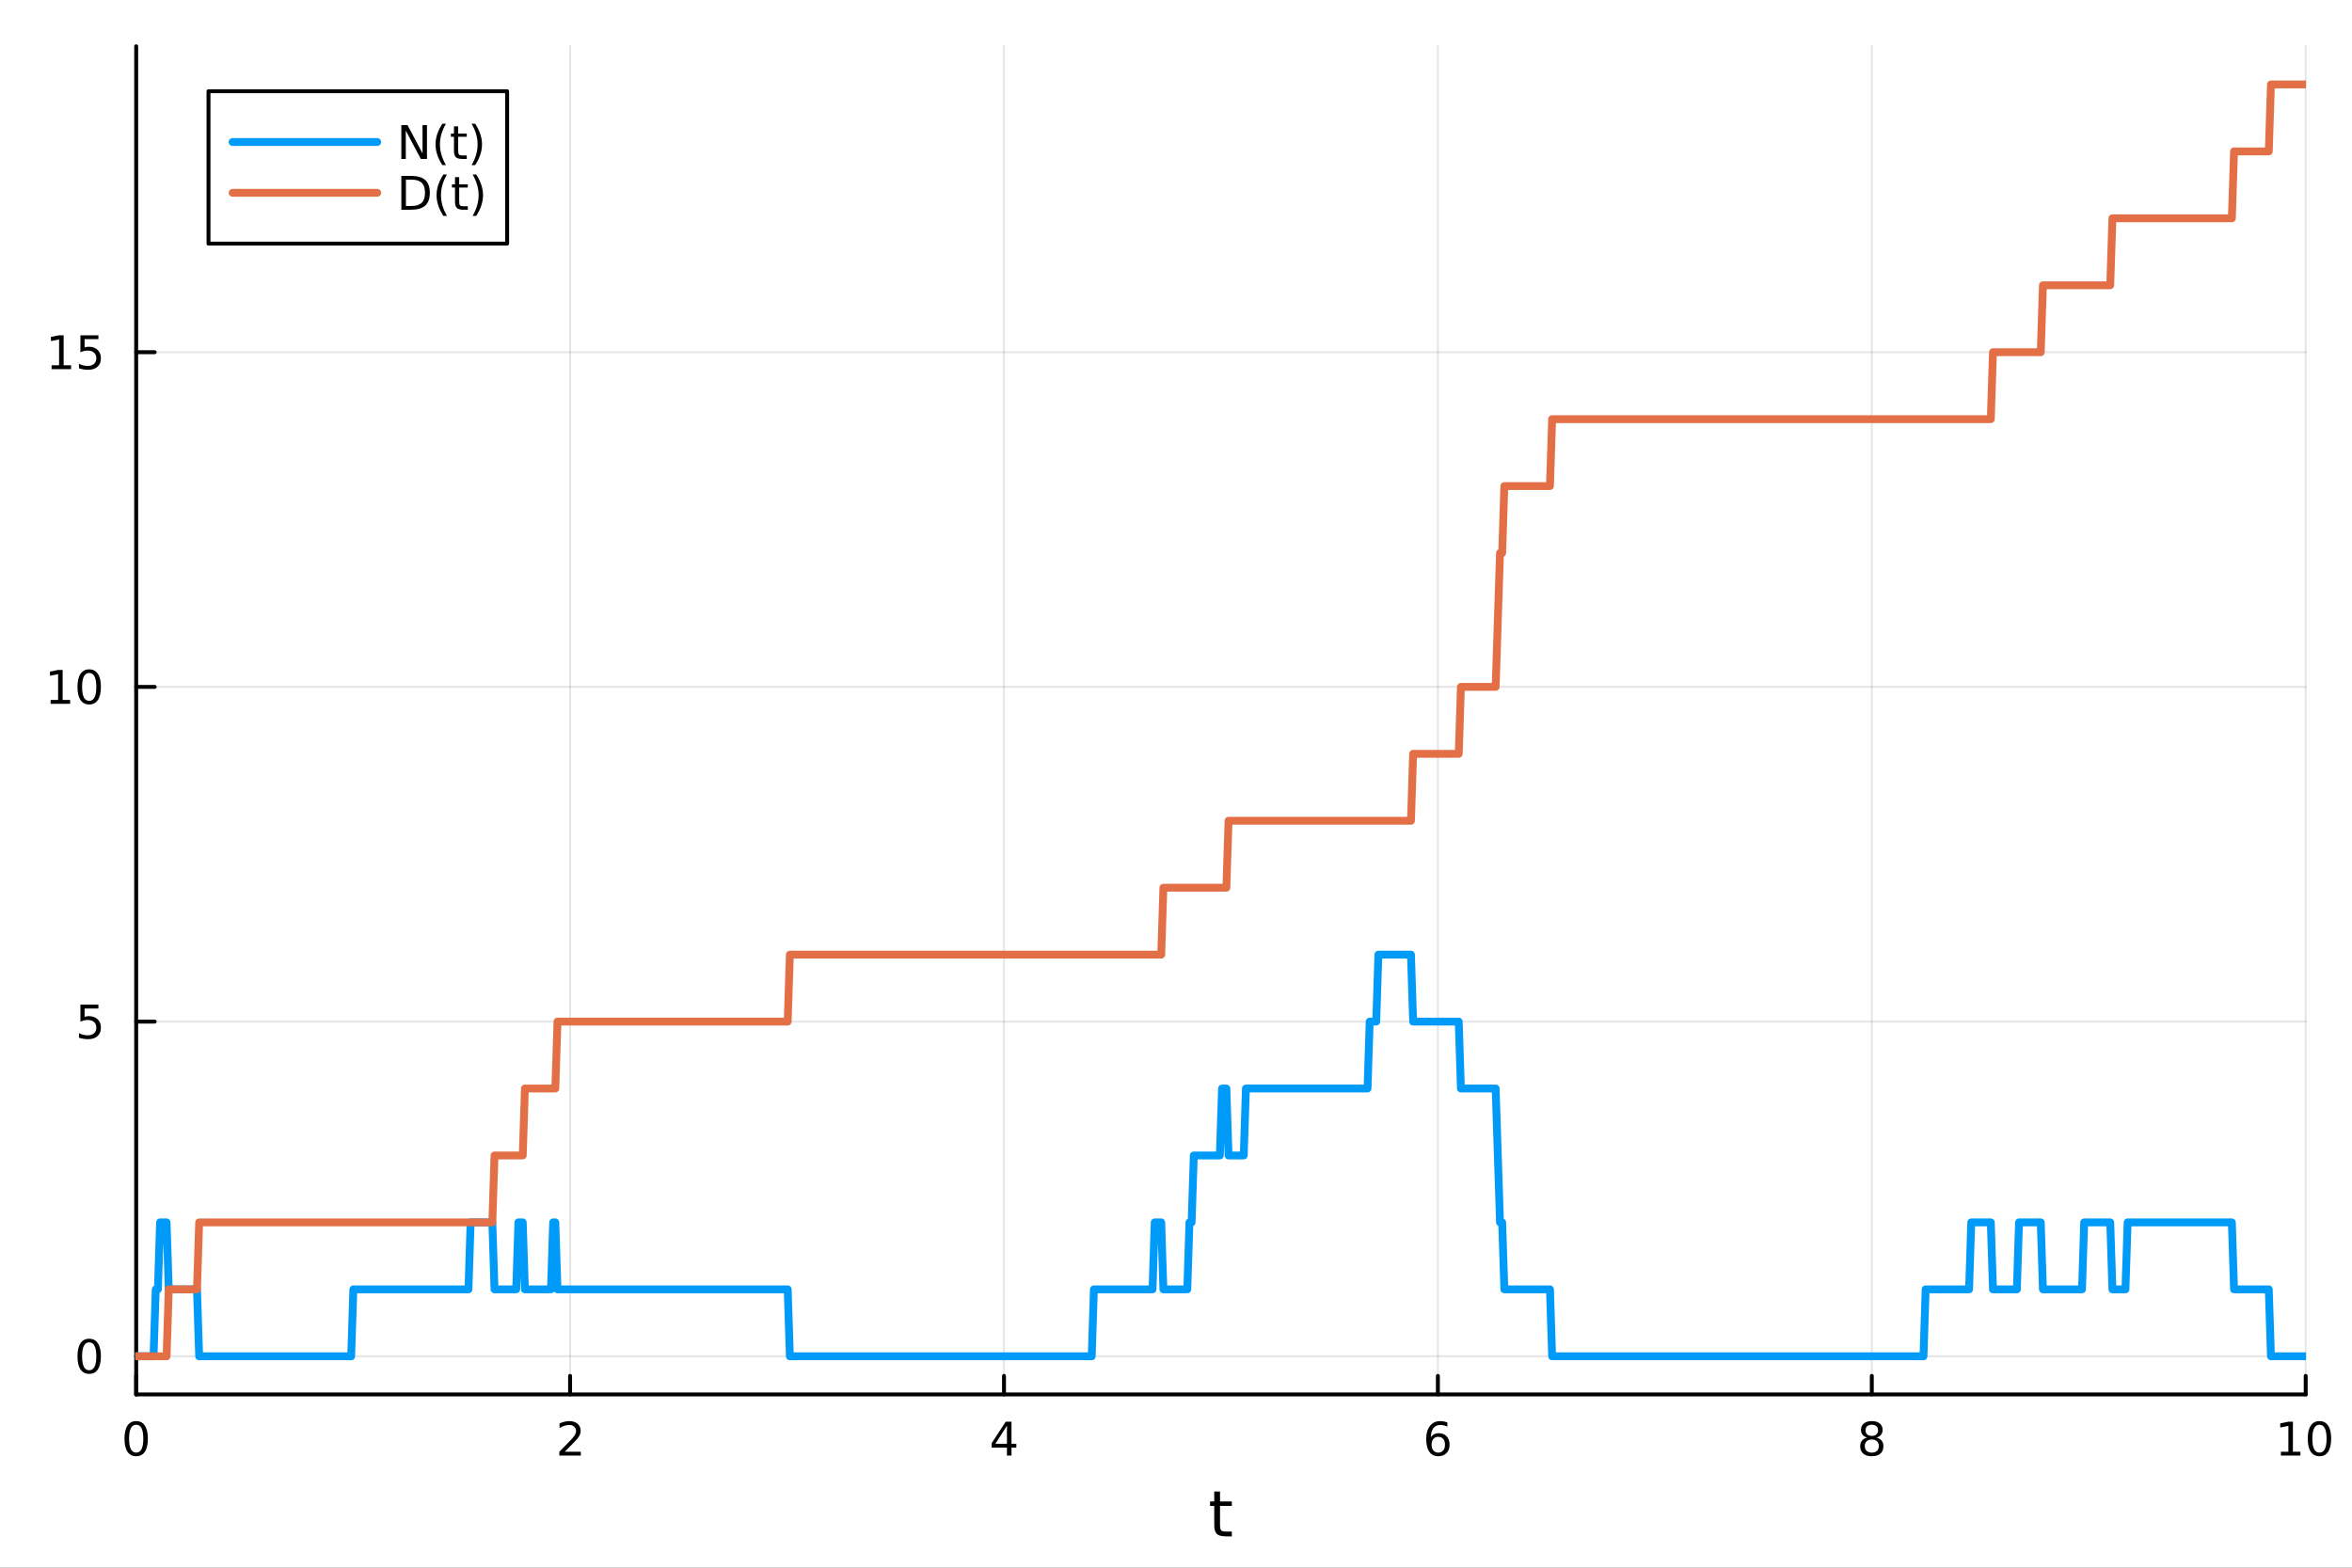 <?xml version="1.0" encoding="utf-8"?>
<svg xmlns="http://www.w3.org/2000/svg" xmlns:xlink="http://www.w3.org/1999/xlink" width="600" height="400" viewBox="0 0 2400 1600">
<rect x="0" y="0" width="2400" height="1600" fill="#333333" stroke="none"/>
<defs>
  <clipPath id="clip140">
    <rect x="0" y="0" width="2400" height="1600"/>
  </clipPath>
</defs>
<path clip-path="url(#clip140)" d="M0 1600 L2400 1600 L2400 0 L0 0  Z" fill="#ffffff" fill-rule="evenodd" fill-opacity="1"/>
<defs>
  <clipPath id="clip141">
    <rect x="480" y="0" width="1681" height="1600"/>
  </clipPath>
</defs>
<path clip-path="url(#clip140)" d="M138.959 1423.18 L2352.76 1423.18 L2352.76 47.244 L138.959 47.244  Z" fill="#ffffff" fill-rule="evenodd" fill-opacity="1"/>
<defs>
  <clipPath id="clip142">
    <rect x="138" y="47" width="2215" height="1377"/>
  </clipPath>
</defs>
<polyline clip-path="url(#clip142)" style="stroke:#000000; stroke-linecap:round; stroke-linejoin:round; stroke-width:2; stroke-opacity:0.1; fill:none" points="138.959,1423.18 138.959,47.244 "/>
<polyline clip-path="url(#clip142)" style="stroke:#000000; stroke-linecap:round; stroke-linejoin:round; stroke-width:2; stroke-opacity:0.1; fill:none" points="581.719,1423.18 581.719,47.244 "/>
<polyline clip-path="url(#clip142)" style="stroke:#000000; stroke-linecap:round; stroke-linejoin:round; stroke-width:2; stroke-opacity:0.1; fill:none" points="1024.48,1423.18 1024.48,47.244 "/>
<polyline clip-path="url(#clip142)" style="stroke:#000000; stroke-linecap:round; stroke-linejoin:round; stroke-width:2; stroke-opacity:0.1; fill:none" points="1467.24,1423.18 1467.24,47.244 "/>
<polyline clip-path="url(#clip142)" style="stroke:#000000; stroke-linecap:round; stroke-linejoin:round; stroke-width:2; stroke-opacity:0.1; fill:none" points="1910,1423.18 1910,47.244 "/>
<polyline clip-path="url(#clip142)" style="stroke:#000000; stroke-linecap:round; stroke-linejoin:round; stroke-width:2; stroke-opacity:0.1; fill:none" points="2352.76,1423.18 2352.76,47.244 "/>
<polyline clip-path="url(#clip142)" style="stroke:#000000; stroke-linecap:round; stroke-linejoin:round; stroke-width:2; stroke-opacity:0.1; fill:none" points="138.959,1384.24 2352.76,1384.24 "/>
<polyline clip-path="url(#clip142)" style="stroke:#000000; stroke-linecap:round; stroke-linejoin:round; stroke-width:2; stroke-opacity:0.1; fill:none" points="138.959,1042.65 2352.76,1042.65 "/>
<polyline clip-path="url(#clip142)" style="stroke:#000000; stroke-linecap:round; stroke-linejoin:round; stroke-width:2; stroke-opacity:0.1; fill:none" points="138.959,701.053 2352.76,701.053 "/>
<polyline clip-path="url(#clip142)" style="stroke:#000000; stroke-linecap:round; stroke-linejoin:round; stroke-width:2; stroke-opacity:0.1; fill:none" points="138.959,359.46 2352.76,359.46 "/>
<polyline clip-path="url(#clip140)" style="stroke:#000000; stroke-linecap:round; stroke-linejoin:round; stroke-width:4; stroke-opacity:1; fill:none" points="138.959,1423.18 2352.76,1423.18 "/>
<polyline clip-path="url(#clip140)" style="stroke:#000000; stroke-linecap:round; stroke-linejoin:round; stroke-width:4; stroke-opacity:1; fill:none" points="138.959,1423.18 138.959,1404.28 "/>
<polyline clip-path="url(#clip140)" style="stroke:#000000; stroke-linecap:round; stroke-linejoin:round; stroke-width:4; stroke-opacity:1; fill:none" points="581.719,1423.18 581.719,1404.28 "/>
<polyline clip-path="url(#clip140)" style="stroke:#000000; stroke-linecap:round; stroke-linejoin:round; stroke-width:4; stroke-opacity:1; fill:none" points="1024.48,1423.18 1024.48,1404.28 "/>
<polyline clip-path="url(#clip140)" style="stroke:#000000; stroke-linecap:round; stroke-linejoin:round; stroke-width:4; stroke-opacity:1; fill:none" points="1467.24,1423.18 1467.24,1404.28 "/>
<polyline clip-path="url(#clip140)" style="stroke:#000000; stroke-linecap:round; stroke-linejoin:round; stroke-width:4; stroke-opacity:1; fill:none" points="1910,1423.18 1910,1404.28 "/>
<polyline clip-path="url(#clip140)" style="stroke:#000000; stroke-linecap:round; stroke-linejoin:round; stroke-width:4; stroke-opacity:1; fill:none" points="2352.76,1423.18 2352.76,1404.28 "/>
<path clip-path="url(#clip140)" d="M138.959 1454.1 Q135.348 1454.1 133.52 1457.66 Q131.714 1461.2 131.714 1468.33 Q131.714 1475.44 133.52 1479.01 Q135.348 1482.55 138.959 1482.55 Q142.594 1482.55 144.399 1479.01 Q146.228 1475.44 146.228 1468.33 Q146.228 1461.2 144.399 1457.66 Q142.594 1454.1 138.959 1454.1 M138.959 1450.39 Q144.77 1450.39 147.825 1455 Q150.904 1459.58 150.904 1468.33 Q150.904 1477.06 147.825 1481.67 Q144.77 1486.25 138.959 1486.25 Q133.149 1486.25 130.071 1481.67 Q127.015 1477.06 127.015 1468.33 Q127.015 1459.58 130.071 1455 Q133.149 1450.39 138.959 1450.39 Z" fill="#000000" fill-rule="nonzero" fill-opacity="1" /><path clip-path="url(#clip140)" d="M576.372 1481.64 L592.691 1481.64 L592.691 1485.58 L570.747 1485.58 L570.747 1481.64 Q573.409 1478.89 577.992 1474.26 Q582.598 1469.61 583.779 1468.27 Q586.024 1465.74 586.904 1464.01 Q587.807 1462.25 587.807 1460.56 Q587.807 1457.8 585.862 1456.07 Q583.941 1454.33 580.839 1454.33 Q578.64 1454.33 576.186 1455.09 Q573.756 1455.86 570.978 1457.41 L570.978 1452.69 Q573.802 1451.55 576.256 1450.97 Q578.709 1450.39 580.747 1450.39 Q586.117 1450.39 589.311 1453.08 Q592.506 1455.77 592.506 1460.26 Q592.506 1462.39 591.696 1464.31 Q590.908 1466.2 588.802 1468.8 Q588.223 1469.47 585.121 1472.69 Q582.02 1475.88 576.372 1481.64 Z" fill="#000000" fill-rule="nonzero" fill-opacity="1" /><path clip-path="url(#clip140)" d="M1027.49 1455.09 L1015.68 1473.54 L1027.49 1473.54 L1027.49 1455.09 M1026.26 1451.02 L1032.14 1451.02 L1032.14 1473.54 L1037.07 1473.54 L1037.07 1477.43 L1032.14 1477.43 L1032.14 1485.58 L1027.49 1485.58 L1027.49 1477.43 L1011.89 1477.43 L1011.89 1472.92 L1026.26 1451.02 Z" fill="#000000" fill-rule="nonzero" fill-opacity="1" /><path clip-path="url(#clip140)" d="M1467.64 1466.44 Q1464.49 1466.44 1462.64 1468.59 Q1460.81 1470.74 1460.81 1474.49 Q1460.81 1478.22 1462.64 1480.39 Q1464.49 1482.55 1467.64 1482.55 Q1470.79 1482.55 1472.62 1480.39 Q1474.47 1478.22 1474.47 1474.49 Q1474.47 1470.74 1472.62 1468.59 Q1470.79 1466.44 1467.64 1466.44 M1476.92 1451.78 L1476.92 1456.04 Q1475.17 1455.21 1473.36 1454.77 Q1471.58 1454.33 1469.82 1454.33 Q1465.19 1454.33 1462.74 1457.45 Q1460.3 1460.58 1459.96 1466.9 Q1461.32 1464.89 1463.38 1463.82 Q1465.44 1462.73 1467.92 1462.73 Q1473.13 1462.73 1476.14 1465.9 Q1479.17 1469.05 1479.17 1474.49 Q1479.17 1479.82 1476.02 1483.03 Q1472.87 1486.25 1467.64 1486.25 Q1461.65 1486.25 1458.48 1481.67 Q1455.3 1477.06 1455.3 1468.33 Q1455.3 1460.14 1459.19 1455.28 Q1463.08 1450.39 1469.63 1450.39 Q1471.39 1450.39 1473.17 1450.74 Q1474.98 1451.09 1476.92 1451.78 Z" fill="#000000" fill-rule="nonzero" fill-opacity="1" /><path clip-path="url(#clip140)" d="M1910 1469.17 Q1906.66 1469.17 1904.74 1470.95 Q1902.84 1472.73 1902.84 1475.86 Q1902.84 1478.98 1904.74 1480.77 Q1906.66 1482.55 1910 1482.55 Q1913.33 1482.55 1915.25 1480.77 Q1917.17 1478.96 1917.17 1475.86 Q1917.17 1472.73 1915.25 1470.95 Q1913.35 1469.17 1910 1469.17 M1905.32 1467.18 Q1902.31 1466.44 1900.62 1464.38 Q1898.96 1462.32 1898.96 1459.35 Q1898.96 1455.21 1901.89 1452.8 Q1904.86 1450.39 1910 1450.39 Q1915.16 1450.39 1918.1 1452.8 Q1921.04 1455.21 1921.04 1459.35 Q1921.04 1462.32 1919.35 1464.38 Q1917.68 1466.44 1914.7 1467.18 Q1918.08 1467.96 1919.95 1470.26 Q1921.85 1472.55 1921.85 1475.86 Q1921.85 1480.88 1918.77 1483.57 Q1915.71 1486.25 1910 1486.25 Q1904.28 1486.25 1901.2 1483.57 Q1898.14 1480.88 1898.14 1475.86 Q1898.14 1472.55 1900.04 1470.26 Q1901.94 1467.96 1905.32 1467.18 M1903.61 1459.79 Q1903.61 1462.48 1905.27 1463.98 Q1906.96 1465.49 1910 1465.49 Q1913.01 1465.49 1914.7 1463.98 Q1916.41 1462.48 1916.41 1459.79 Q1916.41 1457.11 1914.7 1455.6 Q1913.01 1454.1 1910 1454.1 Q1906.96 1454.1 1905.27 1455.6 Q1903.61 1457.11 1903.61 1459.79 Z" fill="#000000" fill-rule="nonzero" fill-opacity="1" /><path clip-path="url(#clip140)" d="M2327.44 1481.64 L2335.08 1481.64 L2335.08 1455.28 L2326.77 1456.95 L2326.77 1452.69 L2335.04 1451.02 L2339.71 1451.02 L2339.71 1481.64 L2347.35 1481.64 L2347.35 1485.58 L2327.44 1485.58 L2327.44 1481.64 Z" fill="#000000" fill-rule="nonzero" fill-opacity="1" /><path clip-path="url(#clip140)" d="M2366.8 1454.1 Q2363.18 1454.1 2361.36 1457.66 Q2359.55 1461.2 2359.55 1468.33 Q2359.55 1475.44 2361.36 1479.01 Q2363.18 1482.55 2366.8 1482.55 Q2370.43 1482.55 2372.23 1479.01 Q2374.06 1475.44 2374.06 1468.33 Q2374.06 1461.2 2372.23 1457.66 Q2370.43 1454.1 2366.8 1454.1 M2366.8 1450.39 Q2372.61 1450.39 2375.66 1455 Q2378.74 1459.58 2378.74 1468.33 Q2378.74 1477.06 2375.66 1481.67 Q2372.61 1486.25 2366.8 1486.25 Q2360.99 1486.25 2357.91 1481.67 Q2354.85 1477.06 2354.85 1468.33 Q2354.85 1459.58 2357.91 1455 Q2360.99 1450.39 2366.8 1450.39 Z" fill="#000000" fill-rule="nonzero" fill-opacity="1" /><path clip-path="url(#clip140)" d="M1244.92 1522.27 L1244.92 1532.4 L1256.98 1532.4 L1256.98 1536.95 L1244.92 1536.95 L1244.92 1556.3 Q1244.92 1560.66 1246.1 1561.9 Q1247.31 1563.14 1250.97 1563.14 L1256.98 1563.14 L1256.98 1568.04 L1250.97 1568.04 Q1244.19 1568.04 1241.61 1565.53 Q1239.03 1562.98 1239.03 1556.3 L1239.03 1536.95 L1234.73 1536.95 L1234.73 1532.4 L1239.03 1532.4 L1239.03 1522.27 L1244.92 1522.27 Z" fill="#000000" fill-rule="nonzero" fill-opacity="1" /><polyline clip-path="url(#clip140)" style="stroke:#000000; stroke-linecap:round; stroke-linejoin:round; stroke-width:4; stroke-opacity:1; fill:none" points="138.959,1423.18 138.959,47.244 "/>
<polyline clip-path="url(#clip140)" style="stroke:#000000; stroke-linecap:round; stroke-linejoin:round; stroke-width:4; stroke-opacity:1; fill:none" points="138.959,1384.24 157.857,1384.24 "/>
<polyline clip-path="url(#clip140)" style="stroke:#000000; stroke-linecap:round; stroke-linejoin:round; stroke-width:4; stroke-opacity:1; fill:none" points="138.959,1042.65 157.857,1042.65 "/>
<polyline clip-path="url(#clip140)" style="stroke:#000000; stroke-linecap:round; stroke-linejoin:round; stroke-width:4; stroke-opacity:1; fill:none" points="138.959,701.053 157.857,701.053 "/>
<polyline clip-path="url(#clip140)" style="stroke:#000000; stroke-linecap:round; stroke-linejoin:round; stroke-width:4; stroke-opacity:1; fill:none" points="138.959,359.46 157.857,359.46 "/>
<path clip-path="url(#clip140)" d="M91.015 1370.04 Q87.404 1370.04 85.575 1373.6 Q83.77 1377.14 83.77 1384.27 Q83.77 1391.38 85.575 1394.94 Q87.404 1398.49 91.015 1398.49 Q94.649 1398.49 96.455 1394.94 Q98.284 1391.38 98.284 1384.27 Q98.284 1377.14 96.455 1373.6 Q94.649 1370.04 91.015 1370.04 M91.015 1366.33 Q96.825 1366.33 99.881 1370.94 Q102.959 1375.52 102.959 1384.27 Q102.959 1393 99.881 1397.61 Q96.825 1402.19 91.015 1402.19 Q85.205 1402.19 82.126 1397.61 Q79.071 1393 79.071 1384.27 Q79.071 1375.52 82.126 1370.94 Q85.205 1366.33 91.015 1366.33 Z" fill="#000000" fill-rule="nonzero" fill-opacity="1" /><path clip-path="url(#clip140)" d="M82.057 1025.37 L100.413 1025.37 L100.413 1029.3 L86.339 1029.3 L86.339 1037.77 Q87.358 1037.43 88.376 1037.26 Q89.395 1037.08 90.413 1037.08 Q96.2 1037.08 99.58 1040.25 Q102.959 1043.42 102.959 1048.84 Q102.959 1054.42 99.487 1057.52 Q96.015 1060.6 89.696 1060.6 Q87.52 1060.6 85.251 1060.23 Q83.006 1059.86 80.598 1059.12 L80.598 1054.42 Q82.682 1055.55 84.904 1056.11 Q87.126 1056.66 89.603 1056.66 Q93.608 1056.66 95.946 1054.56 Q98.284 1052.45 98.284 1048.84 Q98.284 1045.23 95.946 1043.12 Q93.608 1041.01 89.603 1041.01 Q87.728 1041.01 85.853 1041.43 Q84.001 1041.85 82.057 1042.73 L82.057 1025.37 Z" fill="#000000" fill-rule="nonzero" fill-opacity="1" /><path clip-path="url(#clip140)" d="M51.663 714.398 L59.302 714.398 L59.302 688.032 L50.992 689.699 L50.992 685.439 L59.256 683.773 L63.932 683.773 L63.932 714.398 L71.571 714.398 L71.571 718.333 L51.663 718.333 L51.663 714.398 Z" fill="#000000" fill-rule="nonzero" fill-opacity="1" /><path clip-path="url(#clip140)" d="M91.015 686.851 Q87.404 686.851 85.575 690.416 Q83.77 693.958 83.77 701.087 Q83.77 708.194 85.575 711.759 Q87.404 715.3 91.015 715.3 Q94.649 715.3 96.455 711.759 Q98.284 708.194 98.284 701.087 Q98.284 693.958 96.455 690.416 Q94.649 686.851 91.015 686.851 M91.015 683.148 Q96.825 683.148 99.881 687.754 Q102.959 692.337 102.959 701.087 Q102.959 709.814 99.881 714.421 Q96.825 719.004 91.015 719.004 Q85.205 719.004 82.126 714.421 Q79.071 709.814 79.071 701.087 Q79.071 692.337 82.126 687.754 Q85.205 683.148 91.015 683.148 Z" fill="#000000" fill-rule="nonzero" fill-opacity="1" /><path clip-path="url(#clip140)" d="M52.659 372.805 L60.298 372.805 L60.298 346.439 L51.987 348.106 L51.987 343.847 L60.251 342.18 L64.927 342.18 L64.927 372.805 L72.566 372.805 L72.566 376.74 L52.659 376.74 L52.659 372.805 Z" fill="#000000" fill-rule="nonzero" fill-opacity="1" /><path clip-path="url(#clip140)" d="M82.057 342.18 L100.413 342.18 L100.413 346.115 L86.339 346.115 L86.339 354.587 Q87.358 354.24 88.376 354.078 Q89.395 353.893 90.413 353.893 Q96.2 353.893 99.58 357.064 Q102.959 360.235 102.959 365.652 Q102.959 371.231 99.487 374.333 Q96.015 377.411 89.696 377.411 Q87.52 377.411 85.251 377.041 Q83.006 376.67 80.598 375.93 L80.598 371.231 Q82.682 372.365 84.904 372.92 Q87.126 373.476 89.603 373.476 Q93.608 373.476 95.946 371.37 Q98.284 369.263 98.284 365.652 Q98.284 362.041 95.946 359.934 Q93.608 357.828 89.603 357.828 Q87.728 357.828 85.853 358.245 Q84.001 358.661 82.057 359.541 L82.057 342.18 Z" fill="#000000" fill-rule="nonzero" fill-opacity="1" /><polyline clip-path="url(#clip142)" style="stroke:#009af9; stroke-linecap:round; stroke-linejoin:round; stroke-width:8; stroke-opacity:1; fill:none" points="138.959,1384.24 141.175,1384.24 143.391,1384.24 145.607,1384.24 147.823,1384.24 150.04,1384.24 152.256,1384.24 154.472,1384.24 156.688,1384.24 158.904,1315.92 161.12,1315.92 163.336,1247.6 165.552,1247.6 167.768,1247.6 169.984,1247.6 172.2,1315.92 174.416,1315.92 176.632,1315.92 178.848,1315.92 181.064,1315.92 183.28,1315.92 185.496,1315.92 187.712,1315.92 189.928,1315.92 192.144,1315.92 194.36,1315.92 196.576,1315.92 198.792,1315.92 201.008,1315.92 203.224,1384.24 205.44,1384.24 207.656,1384.24 209.872,1384.24 212.088,1384.24 214.304,1384.24 216.52,1384.24 218.736,1384.24 220.952,1384.24 223.168,1384.24 225.384,1384.24 227.6,1384.24 229.816,1384.24 232.032,1384.24 234.248,1384.24 236.464,1384.24 238.68,1384.24 240.896,1384.24 243.112,1384.24 245.328,1384.24 247.544,1384.24 249.76,1384.24 251.976,1384.24 254.192,1384.24 256.408,1384.24 258.624,1384.24 260.84,1384.24 263.056,1384.24 265.272,1384.24 267.488,1384.24 269.704,1384.24 271.92,1384.24 274.136,1384.24 276.352,1384.24 278.568,1384.24 280.784,1384.24 283,1384.24 285.216,1384.24 287.432,1384.24 289.648,1384.24 291.864,1384.24 294.08,1384.24 296.296,1384.24 298.512,1384.24 300.728,1384.24 302.944,1384.24 305.16,1384.24 307.376,1384.24 309.592,1384.24 311.808,1384.24 314.024,1384.24 316.24,1384.24 318.456,1384.24 320.672,1384.24 322.888,1384.24 325.104,1384.24 327.321,1384.24 329.537,1384.24 331.753,1384.24 333.969,1384.24 336.185,1384.24 338.401,1384.24 340.617,1384.24 342.833,1384.24 345.049,1384.24 347.265,1384.24 349.481,1384.24 351.697,1384.24 353.913,1384.24 356.129,1384.24 358.345,1384.24 360.561,1315.92 362.777,1315.92 364.993,1315.92 367.209,1315.92 369.425,1315.92 371.641,1315.92 373.857,1315.92 376.073,1315.92 378.289,1315.92 380.505,1315.92 382.721,1315.92 384.937,1315.92 387.153,1315.92 389.369,1315.92 391.585,1315.92 393.801,1315.92 396.017,1315.92 398.233,1315.92 400.449,1315.92 402.665,1315.92 404.881,1315.92 407.097,1315.92 409.313,1315.92 411.529,1315.92 413.745,1315.92 415.961,1315.92 418.177,1315.92 420.393,1315.92 422.609,1315.92 424.825,1315.92 427.041,1315.92 429.257,1315.92 431.473,1315.92 433.689,1315.92 435.905,1315.92 438.121,1315.92 440.337,1315.92 442.553,1315.92 444.769,1315.92 446.985,1315.92 449.201,1315.92 451.417,1315.92 453.633,1315.92 455.849,1315.92 458.065,1315.92 460.281,1315.92 462.497,1315.92 464.713,1315.92 466.929,1315.92 469.145,1315.92 471.361,1315.92 473.577,1315.92 475.793,1315.92 478.009,1315.92 480.225,1247.6 482.441,1247.6 484.657,1247.6 486.873,1247.6 489.089,1247.6 491.305,1247.6 493.521,1247.6 495.737,1247.6 497.953,1247.6 500.169,1247.6 502.385,1247.6 504.601,1315.92 506.818,1315.92 509.034,1315.92 511.25,1315.92 513.466,1315.92 515.682,1315.92 517.898,1315.92 520.114,1315.92 522.33,1315.92 524.546,1315.92 526.762,1315.92 528.978,1247.6 531.194,1247.6 533.41,1247.6 535.626,1315.92 537.842,1315.92 540.058,1315.92 542.274,1315.92 544.49,1315.92 546.706,1315.92 548.922,1315.92 551.138,1315.92 553.354,1315.92 555.57,1315.92 557.786,1315.92 560.002,1315.92 562.218,1315.92 564.434,1247.6 566.65,1247.6 568.866,1315.92 571.082,1315.92 573.298,1315.92 575.514,1315.92 577.73,1315.92 579.946,1315.92 582.162,1315.92 584.378,1315.92 586.594,1315.92 588.81,1315.92 591.026,1315.92 593.242,1315.92 595.458,1315.92 597.674,1315.92 599.89,1315.92 602.106,1315.92 604.322,1315.92 606.538,1315.92 608.754,1315.92 610.97,1315.92 613.186,1315.92 615.402,1315.92 617.618,1315.92 619.834,1315.92 622.05,1315.92 624.266,1315.92 626.482,1315.92 628.698,1315.92 630.914,1315.92 633.13,1315.92 635.346,1315.92 637.562,1315.92 639.778,1315.92 641.994,1315.92 644.21,1315.92 646.426,1315.92 648.642,1315.92 650.858,1315.92 653.074,1315.92 655.29,1315.92 657.506,1315.92 659.722,1315.92 661.938,1315.92 664.154,1315.92 666.37,1315.92 668.586,1315.92 670.802,1315.92 673.018,1315.92 675.234,1315.92 677.45,1315.92 679.666,1315.92 681.882,1315.92 684.099,1315.92 686.315,1315.92 688.531,1315.92 690.747,1315.92 692.963,1315.92 695.179,1315.92 697.395,1315.92 699.611,1315.92 701.827,1315.92 704.043,1315.92 706.259,1315.92 708.475,1315.92 710.691,1315.92 712.907,1315.92 715.123,1315.92 717.339,1315.92 719.555,1315.92 721.771,1315.92 723.987,1315.92 726.203,1315.92 728.419,1315.92 730.635,1315.92 732.851,1315.92 735.067,1315.92 737.283,1315.92 739.499,1315.92 741.715,1315.92 743.931,1315.92 746.147,1315.92 748.363,1315.92 750.579,1315.92 752.795,1315.92 755.011,1315.92 757.227,1315.92 759.443,1315.92 761.659,1315.92 763.875,1315.92 766.091,1315.92 768.307,1315.92 770.523,1315.92 772.739,1315.92 774.955,1315.92 777.171,1315.92 779.387,1315.92 781.603,1315.92 783.819,1315.92 786.035,1315.92 788.251,1315.92 790.467,1315.92 792.683,1315.92 794.899,1315.92 797.115,1315.92 799.331,1315.92 801.547,1315.92 803.763,1315.92 805.979,1384.24 808.195,1384.24 810.411,1384.24 812.627,1384.24 814.843,1384.24 817.059,1384.24 819.275,1384.24 821.491,1384.24 823.707,1384.24 825.923,1384.24 828.139,1384.24 830.355,1384.24 832.571,1384.24 834.787,1384.24 837.003,1384.24 839.219,1384.24 841.435,1384.24 843.651,1384.24 845.867,1384.24 848.083,1384.24 850.299,1384.24 852.515,1384.24 854.731,1384.24 856.947,1384.24 859.163,1384.24 861.38,1384.24 863.596,1384.24 865.812,1384.24 868.028,1384.24 870.244,1384.24 872.46,1384.24 874.676,1384.24 876.892,1384.24 879.108,1384.24 881.324,1384.24 883.54,1384.24 885.756,1384.24 887.972,1384.24 890.188,1384.24 892.404,1384.24 894.62,1384.24 896.836,1384.24 899.052,1384.24 901.268,1384.24 903.484,1384.24 905.7,1384.24 907.916,1384.24 910.132,1384.24 912.348,1384.24 914.564,1384.24 916.78,1384.24 918.996,1384.24 921.212,1384.24 923.428,1384.24 925.644,1384.24 927.86,1384.24 930.076,1384.24 932.292,1384.24 934.508,1384.24 936.724,1384.24 938.94,1384.24 941.156,1384.24 943.372,1384.24 945.588,1384.24 947.804,1384.24 950.02,1384.24 952.236,1384.24 954.452,1384.24 956.668,1384.24 958.884,1384.24 961.1,1384.24 963.316,1384.24 965.532,1384.24 967.748,1384.24 969.964,1384.24 972.18,1384.24 974.396,1384.24 976.612,1384.24 978.828,1384.24 981.044,1384.24 983.26,1384.24 985.476,1384.24 987.692,1384.24 989.908,1384.24 992.124,1384.24 994.34,1384.24 996.556,1384.24 998.772,1384.24 1000.99,1384.24 1003.2,1384.24 1005.42,1384.24 1007.64,1384.24 1009.85,1384.24 1012.07,1384.24 1014.28,1384.24 1016.5,1384.24 1018.72,1384.24 1020.93,1384.24 1023.15,1384.24 1025.36,1384.24 1027.58,1384.24 1029.8,1384.24 1032.01,1384.24 1034.23,1384.24 1036.44,1384.24 1038.66,1384.24 1040.88,1384.24 1043.09,1384.24 1045.31,1384.24 1047.52,1384.24 1049.74,1384.24 1051.96,1384.24 1054.17,1384.24 1056.39,1384.24 1058.6,1384.24 1060.82,1384.24 1063.04,1384.24 1065.25,1384.24 1067.47,1384.24 1069.68,1384.24 1071.9,1384.24 1074.12,1384.24 1076.33,1384.24 1078.55,1384.24 1080.76,1384.24 1082.98,1384.24 1085.2,1384.24 1087.41,1384.24 1089.63,1384.24 1091.84,1384.24 1094.06,1384.24 1096.28,1384.24 1098.49,1384.24 1100.71,1384.24 1102.92,1384.24 1105.14,1384.24 1107.36,1384.24 1109.57,1384.24 1111.79,1384.24 1114,1384.24 1116.22,1315.92 1118.44,1315.92 1120.65,1315.92 1122.87,1315.92 1125.08,1315.92 1127.3,1315.92 1129.52,1315.92 1131.73,1315.92 1133.95,1315.92 1136.17,1315.92 1138.38,1315.92 1140.6,1315.92 1142.81,1315.92 1145.03,1315.92 1147.25,1315.92 1149.46,1315.92 1151.68,1315.92 1153.89,1315.92 1156.11,1315.92 1158.33,1315.92 1160.54,1315.92 1162.76,1315.92 1164.97,1315.92 1167.19,1315.92 1169.41,1315.92 1171.62,1315.92 1173.84,1315.92 1176.05,1315.92 1178.27,1247.6 1180.49,1247.6 1182.7,1247.6 1184.92,1247.6 1187.13,1315.92 1189.35,1315.92 1191.57,1315.92 1193.78,1315.92 1196,1315.92 1198.21,1315.92 1200.43,1315.92 1202.65,1315.92 1204.86,1315.92 1207.08,1315.92 1209.29,1315.92 1211.51,1315.92 1213.73,1247.6 1215.94,1247.6 1218.16,1179.28 1220.37,1179.28 1222.59,1179.28 1224.81,1179.28 1227.02,1179.28 1229.24,1179.28 1231.45,1179.28 1233.67,1179.28 1235.89,1179.28 1238.1,1179.28 1240.32,1179.28 1242.53,1179.28 1244.75,1179.28 1246.97,1110.96 1249.18,1110.96 1251.4,1110.96 1253.61,1179.28 1255.83,1179.28 1258.05,1179.28 1260.26,1179.28 1262.48,1179.28 1264.69,1179.28 1266.91,1179.28 1269.13,1179.28 1271.34,1110.96 1273.56,1110.96 1275.77,1110.96 1277.99,1110.96 1280.21,1110.96 1282.42,1110.96 1284.64,1110.96 1286.85,1110.96 1289.07,1110.96 1291.29,1110.96 1293.5,1110.96 1295.72,1110.96 1297.93,1110.96 1300.15,1110.96 1302.37,1110.96 1304.58,1110.96 1306.8,1110.96 1309.01,1110.96 1311.23,1110.96 1313.45,1110.96 1315.66,1110.96 1317.88,1110.96 1320.09,1110.96 1322.31,1110.96 1324.53,1110.96 1326.74,1110.96 1328.96,1110.96 1331.17,1110.96 1333.39,1110.96 1335.61,1110.96 1337.82,1110.96 1340.04,1110.96 1342.25,1110.96 1344.47,1110.96 1346.69,1110.96 1348.9,1110.96 1351.12,1110.96 1353.33,1110.96 1355.55,1110.96 1357.77,1110.96 1359.98,1110.96 1362.2,1110.96 1364.41,1110.96 1366.63,1110.96 1368.85,1110.96 1371.06,1110.96 1373.28,1110.96 1375.49,1110.96 1377.71,1110.96 1379.93,1110.96 1382.14,1110.96 1384.36,1110.96 1386.57,1110.96 1388.79,1110.96 1391.01,1110.96 1393.22,1110.96 1395.44,1110.96 1397.65,1042.65 1399.87,1042.65 1402.09,1042.65 1404.3,1042.65 1406.52,974.327 1408.73,974.327 1410.95,974.327 1413.17,974.327 1415.38,974.327 1417.6,974.327 1419.81,974.327 1422.03,974.327 1424.25,974.327 1426.46,974.327 1428.68,974.327 1430.89,974.327 1433.11,974.327 1435.33,974.327 1437.54,974.327 1439.76,974.327 1441.97,1042.65 1444.19,1042.65 1446.41,1042.65 1448.62,1042.65 1450.84,1042.65 1453.05,1042.65 1455.27,1042.65 1457.49,1042.65 1459.7,1042.65 1461.92,1042.65 1464.13,1042.65 1466.35,1042.65 1468.57,1042.65 1470.78,1042.65 1473,1042.65 1475.21,1042.65 1477.43,1042.65 1479.65,1042.65 1481.86,1042.65 1484.08,1042.65 1486.3,1042.65 1488.51,1042.65 1490.73,1110.96 1492.94,1110.96 1495.16,1110.96 1497.38,1110.96 1499.59,1110.96 1501.81,1110.96 1504.02,1110.96 1506.24,1110.96 1508.46,1110.96 1510.67,1110.96 1512.89,1110.96 1515.1,1110.96 1517.32,1110.96 1519.54,1110.96 1521.75,1110.96 1523.97,1110.96 1526.18,1110.96 1528.4,1179.28 1530.62,1247.6 1532.83,1247.6 1535.05,1315.92 1537.26,1315.92 1539.48,1315.92 1541.7,1315.92 1543.91,1315.92 1546.13,1315.92 1548.34,1315.92 1550.56,1315.92 1552.78,1315.92 1554.99,1315.92 1557.21,1315.92 1559.42,1315.92 1561.64,1315.92 1563.86,1315.92 1566.07,1315.92 1568.29,1315.92 1570.5,1315.92 1572.72,1315.92 1574.94,1315.92 1577.15,1315.92 1579.37,1315.92 1581.58,1315.92 1583.8,1384.24 1586.02,1384.24 1588.23,1384.24 1590.45,1384.24 1592.66,1384.24 1594.88,1384.24 1597.1,1384.24 1599.31,1384.24 1601.53,1384.24 1603.74,1384.24 1605.96,1384.24 1608.18,1384.24 1610.39,1384.24 1612.61,1384.24 1614.82,1384.24 1617.04,1384.24 1619.26,1384.24 1621.47,1384.24 1623.69,1384.24 1625.9,1384.24 1628.12,1384.24 1630.34,1384.24 1632.55,1384.24 1634.77,1384.24 1636.98,1384.24 1639.2,1384.24 1641.42,1384.24 1643.63,1384.24 1645.85,1384.24 1648.06,1384.24 1650.28,1384.24 1652.5,1384.24 1654.71,1384.24 1656.93,1384.24 1659.14,1384.24 1661.36,1384.24 1663.58,1384.24 1665.79,1384.24 1668.01,1384.24 1670.22,1384.24 1672.44,1384.24 1674.66,1384.24 1676.87,1384.24 1679.09,1384.24 1681.3,1384.24 1683.52,1384.24 1685.74,1384.24 1687.95,1384.24 1690.17,1384.24 1692.38,1384.24 1694.6,1384.24 1696.82,1384.24 1699.03,1384.24 1701.25,1384.24 1703.46,1384.24 1705.68,1384.24 1707.9,1384.24 1710.11,1384.24 1712.33,1384.24 1714.54,1384.24 1716.76,1384.24 1718.98,1384.24 1721.19,1384.24 1723.41,1384.24 1725.62,1384.24 1727.84,1384.24 1730.06,1384.24 1732.27,1384.24 1734.49,1384.24 1736.7,1384.24 1738.92,1384.24 1741.14,1384.24 1743.35,1384.24 1745.57,1384.24 1747.78,1384.24 1750,1384.24 1752.22,1384.24 1754.43,1384.24 1756.65,1384.24 1758.86,1384.24 1761.08,1384.24 1763.3,1384.24 1765.51,1384.24 1767.73,1384.24 1769.94,1384.24 1772.16,1384.24 1774.38,1384.24 1776.59,1384.24 1778.81,1384.24 1781.02,1384.24 1783.24,1384.24 1785.46,1384.24 1787.67,1384.24 1789.89,1384.24 1792.1,1384.24 1794.32,1384.24 1796.54,1384.24 1798.75,1384.24 1800.97,1384.24 1803.18,1384.24 1805.4,1384.24 1807.62,1384.24 1809.83,1384.24 1812.05,1384.24 1814.26,1384.24 1816.48,1384.24 1818.7,1384.24 1820.91,1384.24 1823.13,1384.24 1825.34,1384.24 1827.56,1384.24 1829.78,1384.24 1831.99,1384.24 1834.21,1384.24 1836.42,1384.24 1838.64,1384.24 1840.86,1384.24 1843.07,1384.24 1845.29,1384.24 1847.51,1384.24 1849.72,1384.24 1851.94,1384.24 1854.15,1384.24 1856.37,1384.24 1858.59,1384.24 1860.8,1384.24 1863.02,1384.24 1865.23,1384.24 1867.45,1384.24 1869.67,1384.24 1871.88,1384.24 1874.1,1384.24 1876.31,1384.24 1878.53,1384.24 1880.75,1384.24 1882.96,1384.24 1885.18,1384.24 1887.39,1384.24 1889.61,1384.24 1891.83,1384.24 1894.04,1384.24 1896.26,1384.24 1898.47,1384.24 1900.69,1384.24 1902.91,1384.24 1905.12,1384.24 1907.34,1384.24 1909.55,1384.24 1911.77,1384.24 1913.99,1384.24 1916.2,1384.24 1918.42,1384.24 1920.63,1384.24 1922.85,1384.24 1925.07,1384.24 1927.28,1384.24 1929.5,1384.24 1931.71,1384.24 1933.93,1384.24 1936.15,1384.24 1938.36,1384.24 1940.58,1384.24 1942.79,1384.24 1945.01,1384.24 1947.23,1384.24 1949.44,1384.24 1951.66,1384.24 1953.87,1384.24 1956.09,1384.24 1958.31,1384.24 1960.52,1384.24 1962.74,1384.24 1964.95,1315.92 1967.17,1315.92 1969.39,1315.92 1971.6,1315.92 1973.82,1315.92 1976.03,1315.92 1978.25,1315.92 1980.47,1315.92 1982.68,1315.92 1984.9,1315.92 1987.11,1315.92 1989.33,1315.92 1991.55,1315.92 1993.76,1315.92 1995.98,1315.92 1998.19,1315.92 2000.41,1315.92 2002.63,1315.92 2004.84,1315.92 2007.06,1315.92 2009.27,1315.92 2011.49,1247.6 2013.71,1247.6 2015.92,1247.6 2018.14,1247.6 2020.35,1247.6 2022.57,1247.6 2024.79,1247.6 2027,1247.6 2029.22,1247.6 2031.43,1247.6 2033.65,1315.92 2035.87,1315.92 2038.08,1315.92 2040.3,1315.92 2042.51,1315.92 2044.73,1315.92 2046.95,1315.92 2049.16,1315.92 2051.38,1315.92 2053.59,1315.92 2055.81,1315.92 2058.03,1315.92 2060.24,1247.6 2062.46,1247.6 2064.67,1247.6 2066.89,1247.6 2069.11,1247.6 2071.32,1247.6 2073.54,1247.6 2075.75,1247.6 2077.97,1247.6 2080.19,1247.6 2082.4,1247.6 2084.62,1315.92 2086.83,1315.92 2089.05,1315.92 2091.27,1315.92 2093.48,1315.92 2095.7,1315.92 2097.91,1315.92 2100.13,1315.92 2102.35,1315.92 2104.56,1315.92 2106.78,1315.92 2108.99,1315.92 2111.21,1315.92 2113.43,1315.92 2115.64,1315.92 2117.86,1315.92 2120.07,1315.92 2122.29,1315.92 2124.51,1315.92 2126.72,1247.6 2128.94,1247.6 2131.15,1247.6 2133.37,1247.6 2135.59,1247.6 2137.8,1247.6 2140.02,1247.6 2142.23,1247.6 2144.45,1247.6 2146.67,1247.6 2148.88,1247.6 2151.1,1247.6 2153.31,1247.6 2155.53,1315.92 2157.75,1315.92 2159.96,1315.92 2162.18,1315.92 2164.39,1315.92 2166.61,1315.92 2168.83,1315.92 2171.04,1247.6 2173.26,1247.6 2175.47,1247.6 2177.69,1247.6 2179.91,1247.6 2182.12,1247.6 2184.34,1247.6 2186.55,1247.6 2188.77,1247.6 2190.99,1247.6 2193.2,1247.6 2195.42,1247.6 2197.64,1247.6 2199.85,1247.6 2202.07,1247.6 2204.28,1247.6 2206.5,1247.6 2208.72,1247.6 2210.93,1247.6 2213.15,1247.6 2215.36,1247.6 2217.58,1247.6 2219.8,1247.6 2222.01,1247.6 2224.23,1247.6 2226.44,1247.6 2228.66,1247.6 2230.88,1247.6 2233.09,1247.6 2235.31,1247.6 2237.52,1247.6 2239.74,1247.6 2241.96,1247.6 2244.17,1247.6 2246.39,1247.6 2248.6,1247.6 2250.82,1247.6 2253.04,1247.6 2255.25,1247.6 2257.47,1247.6 2259.68,1247.6 2261.9,1247.6 2264.12,1247.6 2266.33,1247.6 2268.55,1247.6 2270.76,1247.6 2272.98,1247.6 2275.2,1247.6 2277.41,1247.6 2279.63,1315.92 2281.84,1315.92 2284.06,1315.92 2286.28,1315.92 2288.49,1315.92 2290.71,1315.92 2292.92,1315.92 2295.14,1315.92 2297.36,1315.92 2299.57,1315.92 2301.79,1315.92 2304,1315.92 2306.22,1315.92 2308.44,1315.92 2310.65,1315.92 2312.87,1315.92 2315.08,1315.92 2317.3,1384.24 2319.52,1384.24 2321.73,1384.24 2323.95,1384.24 2326.16,1384.24 2328.38,1384.24 2330.6,1384.24 2332.81,1384.24 2335.03,1384.24 2337.24,1384.24 2339.46,1384.24 2341.68,1384.24 2343.89,1384.24 2346.11,1384.24 2348.32,1384.24 2350.54,1384.24 2352.76,1384.24 "/>
<polyline clip-path="url(#clip142)" style="stroke:#e26f46; stroke-linecap:round; stroke-linejoin:round; stroke-width:8; stroke-opacity:1; fill:none" points="138.959,1384.24 141.175,1384.24 143.391,1384.24 145.607,1384.24 147.823,1384.24 150.04,1384.24 152.256,1384.24 154.472,1384.24 156.688,1384.24 158.904,1384.24 161.12,1384.24 163.336,1384.24 165.552,1384.24 167.768,1384.24 169.984,1384.24 172.2,1315.92 174.416,1315.92 176.632,1315.92 178.848,1315.92 181.064,1315.92 183.28,1315.92 185.496,1315.92 187.712,1315.92 189.928,1315.92 192.144,1315.92 194.36,1315.92 196.576,1315.92 198.792,1315.92 201.008,1315.92 203.224,1247.6 205.44,1247.6 207.656,1247.6 209.872,1247.6 212.088,1247.6 214.304,1247.6 216.52,1247.6 218.736,1247.6 220.952,1247.6 223.168,1247.6 225.384,1247.6 227.6,1247.6 229.816,1247.6 232.032,1247.6 234.248,1247.6 236.464,1247.6 238.68,1247.6 240.896,1247.6 243.112,1247.6 245.328,1247.6 247.544,1247.6 249.76,1247.6 251.976,1247.6 254.192,1247.6 256.408,1247.6 258.624,1247.6 260.84,1247.6 263.056,1247.6 265.272,1247.6 267.488,1247.6 269.704,1247.6 271.92,1247.6 274.136,1247.6 276.352,1247.6 278.568,1247.6 280.784,1247.6 283,1247.6 285.216,1247.6 287.432,1247.6 289.648,1247.6 291.864,1247.6 294.08,1247.6 296.296,1247.6 298.512,1247.6 300.728,1247.6 302.944,1247.6 305.16,1247.6 307.376,1247.6 309.592,1247.6 311.808,1247.6 314.024,1247.6 316.24,1247.6 318.456,1247.6 320.672,1247.6 322.888,1247.6 325.104,1247.6 327.321,1247.6 329.537,1247.6 331.753,1247.6 333.969,1247.6 336.185,1247.6 338.401,1247.6 340.617,1247.6 342.833,1247.6 345.049,1247.6 347.265,1247.6 349.481,1247.6 351.697,1247.6 353.913,1247.6 356.129,1247.6 358.345,1247.6 360.561,1247.6 362.777,1247.6 364.993,1247.6 367.209,1247.6 369.425,1247.6 371.641,1247.6 373.857,1247.6 376.073,1247.6 378.289,1247.6 380.505,1247.6 382.721,1247.6 384.937,1247.6 387.153,1247.6 389.369,1247.6 391.585,1247.6 393.801,1247.6 396.017,1247.6 398.233,1247.6 400.449,1247.6 402.665,1247.6 404.881,1247.6 407.097,1247.6 409.313,1247.6 411.529,1247.6 413.745,1247.6 415.961,1247.6 418.177,1247.6 420.393,1247.6 422.609,1247.6 424.825,1247.6 427.041,1247.6 429.257,1247.6 431.473,1247.6 433.689,1247.6 435.905,1247.6 438.121,1247.6 440.337,1247.6 442.553,1247.6 444.769,1247.6 446.985,1247.6 449.201,1247.6 451.417,1247.6 453.633,1247.6 455.849,1247.6 458.065,1247.6 460.281,1247.6 462.497,1247.6 464.713,1247.6 466.929,1247.6 469.145,1247.6 471.361,1247.6 473.577,1247.6 475.793,1247.6 478.009,1247.6 480.225,1247.6 482.441,1247.6 484.657,1247.6 486.873,1247.6 489.089,1247.6 491.305,1247.6 493.521,1247.6 495.737,1247.6 497.953,1247.6 500.169,1247.6 502.385,1247.6 504.601,1179.28 506.818,1179.28 509.034,1179.28 511.25,1179.28 513.466,1179.28 515.682,1179.28 517.898,1179.28 520.114,1179.28 522.33,1179.28 524.546,1179.28 526.762,1179.28 528.978,1179.28 531.194,1179.28 533.41,1179.28 535.626,1110.96 537.842,1110.96 540.058,1110.96 542.274,1110.96 544.49,1110.96 546.706,1110.96 548.922,1110.96 551.138,1110.96 553.354,1110.96 555.57,1110.96 557.786,1110.96 560.002,1110.96 562.218,1110.96 564.434,1110.96 566.65,1110.96 568.866,1042.65 571.082,1042.65 573.298,1042.65 575.514,1042.65 577.73,1042.65 579.946,1042.65 582.162,1042.65 584.378,1042.65 586.594,1042.65 588.81,1042.65 591.026,1042.65 593.242,1042.65 595.458,1042.65 597.674,1042.65 599.89,1042.65 602.106,1042.65 604.322,1042.65 606.538,1042.65 608.754,1042.65 610.97,1042.65 613.186,1042.65 615.402,1042.65 617.618,1042.65 619.834,1042.65 622.05,1042.65 624.266,1042.65 626.482,1042.65 628.698,1042.65 630.914,1042.65 633.13,1042.65 635.346,1042.65 637.562,1042.65 639.778,1042.65 641.994,1042.65 644.21,1042.65 646.426,1042.65 648.642,1042.65 650.858,1042.65 653.074,1042.65 655.29,1042.65 657.506,1042.65 659.722,1042.65 661.938,1042.65 664.154,1042.65 666.37,1042.65 668.586,1042.65 670.802,1042.65 673.018,1042.65 675.234,1042.65 677.45,1042.65 679.666,1042.65 681.882,1042.65 684.099,1042.65 686.315,1042.65 688.531,1042.65 690.747,1042.65 692.963,1042.65 695.179,1042.65 697.395,1042.65 699.611,1042.65 701.827,1042.65 704.043,1042.65 706.259,1042.65 708.475,1042.65 710.691,1042.65 712.907,1042.65 715.123,1042.65 717.339,1042.65 719.555,1042.65 721.771,1042.65 723.987,1042.65 726.203,1042.65 728.419,1042.65 730.635,1042.65 732.851,1042.65 735.067,1042.65 737.283,1042.65 739.499,1042.65 741.715,1042.65 743.931,1042.65 746.147,1042.65 748.363,1042.65 750.579,1042.65 752.795,1042.65 755.011,1042.65 757.227,1042.65 759.443,1042.65 761.659,1042.65 763.875,1042.65 766.091,1042.65 768.307,1042.65 770.523,1042.65 772.739,1042.65 774.955,1042.65 777.171,1042.65 779.387,1042.65 781.603,1042.65 783.819,1042.65 786.035,1042.65 788.251,1042.65 790.467,1042.65 792.683,1042.65 794.899,1042.65 797.115,1042.65 799.331,1042.65 801.547,1042.65 803.763,1042.65 805.979,974.327 808.195,974.327 810.411,974.327 812.627,974.327 814.843,974.327 817.059,974.327 819.275,974.327 821.491,974.327 823.707,974.327 825.923,974.327 828.139,974.327 830.355,974.327 832.571,974.327 834.787,974.327 837.003,974.327 839.219,974.327 841.435,974.327 843.651,974.327 845.867,974.327 848.083,974.327 850.299,974.327 852.515,974.327 854.731,974.327 856.947,974.327 859.163,974.327 861.38,974.327 863.596,974.327 865.812,974.327 868.028,974.327 870.244,974.327 872.46,974.327 874.676,974.327 876.892,974.327 879.108,974.327 881.324,974.327 883.54,974.327 885.756,974.327 887.972,974.327 890.188,974.327 892.404,974.327 894.62,974.327 896.836,974.327 899.052,974.327 901.268,974.327 903.484,974.327 905.7,974.327 907.916,974.327 910.132,974.327 912.348,974.327 914.564,974.327 916.78,974.327 918.996,974.327 921.212,974.327 923.428,974.327 925.644,974.327 927.86,974.327 930.076,974.327 932.292,974.327 934.508,974.327 936.724,974.327 938.94,974.327 941.156,974.327 943.372,974.327 945.588,974.327 947.804,974.327 950.02,974.327 952.236,974.327 954.452,974.327 956.668,974.327 958.884,974.327 961.1,974.327 963.316,974.327 965.532,974.327 967.748,974.327 969.964,974.327 972.18,974.327 974.396,974.327 976.612,974.327 978.828,974.327 981.044,974.327 983.26,974.327 985.476,974.327 987.692,974.327 989.908,974.327 992.124,974.327 994.34,974.327 996.556,974.327 998.772,974.327 1000.99,974.327 1003.2,974.327 1005.42,974.327 1007.64,974.327 1009.85,974.327 1012.07,974.327 1014.28,974.327 1016.5,974.327 1018.72,974.327 1020.93,974.327 1023.15,974.327 1025.36,974.327 1027.58,974.327 1029.8,974.327 1032.01,974.327 1034.23,974.327 1036.44,974.327 1038.66,974.327 1040.88,974.327 1043.09,974.327 1045.31,974.327 1047.52,974.327 1049.74,974.327 1051.96,974.327 1054.17,974.327 1056.39,974.327 1058.6,974.327 1060.82,974.327 1063.04,974.327 1065.25,974.327 1067.47,974.327 1069.68,974.327 1071.9,974.327 1074.12,974.327 1076.33,974.327 1078.55,974.327 1080.76,974.327 1082.98,974.327 1085.2,974.327 1087.41,974.327 1089.63,974.327 1091.84,974.327 1094.06,974.327 1096.28,974.327 1098.49,974.327 1100.71,974.327 1102.92,974.327 1105.14,974.327 1107.36,974.327 1109.57,974.327 1111.79,974.327 1114,974.327 1116.22,974.327 1118.44,974.327 1120.65,974.327 1122.87,974.327 1125.08,974.327 1127.3,974.327 1129.52,974.327 1131.73,974.327 1133.95,974.327 1136.17,974.327 1138.38,974.327 1140.6,974.327 1142.81,974.327 1145.03,974.327 1147.25,974.327 1149.46,974.327 1151.68,974.327 1153.89,974.327 1156.11,974.327 1158.33,974.327 1160.54,974.327 1162.76,974.327 1164.97,974.327 1167.19,974.327 1169.41,974.327 1171.62,974.327 1173.84,974.327 1176.05,974.327 1178.27,974.327 1180.49,974.327 1182.7,974.327 1184.92,974.327 1187.13,906.008 1189.35,906.008 1191.57,906.008 1193.78,906.008 1196,906.008 1198.21,906.008 1200.43,906.008 1202.65,906.008 1204.86,906.008 1207.08,906.008 1209.29,906.008 1211.51,906.008 1213.73,906.008 1215.94,906.008 1218.16,906.008 1220.37,906.008 1222.59,906.008 1224.81,906.008 1227.02,906.008 1229.24,906.008 1231.45,906.008 1233.67,906.008 1235.89,906.008 1238.1,906.008 1240.32,906.008 1242.53,906.008 1244.75,906.008 1246.97,906.008 1249.18,906.008 1251.4,906.008 1253.61,837.69 1255.83,837.69 1258.05,837.69 1260.26,837.69 1262.48,837.69 1264.69,837.69 1266.91,837.69 1269.13,837.69 1271.34,837.69 1273.56,837.69 1275.77,837.69 1277.99,837.69 1280.21,837.69 1282.42,837.69 1284.64,837.69 1286.85,837.69 1289.07,837.69 1291.29,837.69 1293.5,837.69 1295.72,837.69 1297.93,837.69 1300.15,837.69 1302.37,837.69 1304.58,837.69 1306.8,837.69 1309.01,837.69 1311.23,837.69 1313.45,837.69 1315.66,837.69 1317.88,837.69 1320.09,837.69 1322.31,837.69 1324.53,837.69 1326.74,837.69 1328.96,837.69 1331.17,837.69 1333.39,837.69 1335.61,837.69 1337.82,837.69 1340.04,837.69 1342.25,837.69 1344.47,837.69 1346.69,837.69 1348.9,837.69 1351.12,837.69 1353.33,837.69 1355.55,837.69 1357.77,837.69 1359.98,837.69 1362.2,837.69 1364.41,837.69 1366.63,837.69 1368.85,837.69 1371.06,837.69 1373.28,837.69 1375.49,837.69 1377.71,837.69 1379.93,837.69 1382.14,837.69 1384.36,837.69 1386.57,837.69 1388.79,837.69 1391.01,837.69 1393.22,837.69 1395.44,837.69 1397.65,837.69 1399.87,837.69 1402.09,837.69 1404.3,837.69 1406.52,837.69 1408.73,837.69 1410.95,837.69 1413.17,837.69 1415.38,837.69 1417.6,837.69 1419.81,837.69 1422.03,837.69 1424.25,837.69 1426.46,837.69 1428.68,837.69 1430.89,837.69 1433.11,837.69 1435.33,837.69 1437.54,837.69 1439.76,837.69 1441.97,769.371 1444.19,769.371 1446.41,769.371 1448.62,769.371 1450.84,769.371 1453.05,769.371 1455.27,769.371 1457.49,769.371 1459.7,769.371 1461.92,769.371 1464.13,769.371 1466.35,769.371 1468.57,769.371 1470.78,769.371 1473,769.371 1475.21,769.371 1477.43,769.371 1479.65,769.371 1481.86,769.371 1484.08,769.371 1486.3,769.371 1488.51,769.371 1490.73,701.053 1492.94,701.053 1495.16,701.053 1497.38,701.053 1499.59,701.053 1501.81,701.053 1504.02,701.053 1506.24,701.053 1508.46,701.053 1510.67,701.053 1512.89,701.053 1515.1,701.053 1517.32,701.053 1519.54,701.053 1521.75,701.053 1523.97,701.053 1526.18,701.053 1528.4,632.734 1530.62,564.416 1532.83,564.416 1535.05,496.097 1537.26,496.097 1539.48,496.097 1541.7,496.097 1543.91,496.097 1546.13,496.097 1548.34,496.097 1550.56,496.097 1552.78,496.097 1554.99,496.097 1557.21,496.097 1559.42,496.097 1561.64,496.097 1563.86,496.097 1566.07,496.097 1568.29,496.097 1570.5,496.097 1572.72,496.097 1574.94,496.097 1577.15,496.097 1579.37,496.097 1581.58,496.097 1583.8,427.778 1586.02,427.778 1588.23,427.778 1590.45,427.778 1592.66,427.778 1594.88,427.778 1597.1,427.778 1599.31,427.778 1601.53,427.778 1603.74,427.778 1605.96,427.778 1608.18,427.778 1610.39,427.778 1612.61,427.778 1614.82,427.778 1617.04,427.778 1619.26,427.778 1621.47,427.778 1623.69,427.778 1625.9,427.778 1628.12,427.778 1630.34,427.778 1632.55,427.778 1634.77,427.778 1636.98,427.778 1639.2,427.778 1641.42,427.778 1643.63,427.778 1645.85,427.778 1648.06,427.778 1650.28,427.778 1652.5,427.778 1654.71,427.778 1656.93,427.778 1659.14,427.778 1661.36,427.778 1663.58,427.778 1665.79,427.778 1668.01,427.778 1670.22,427.778 1672.44,427.778 1674.66,427.778 1676.87,427.778 1679.09,427.778 1681.3,427.778 1683.52,427.778 1685.74,427.778 1687.95,427.778 1690.17,427.778 1692.38,427.778 1694.6,427.778 1696.82,427.778 1699.03,427.778 1701.25,427.778 1703.46,427.778 1705.68,427.778 1707.9,427.778 1710.11,427.778 1712.33,427.778 1714.54,427.778 1716.76,427.778 1718.98,427.778 1721.19,427.778 1723.41,427.778 1725.62,427.778 1727.84,427.778 1730.06,427.778 1732.27,427.778 1734.49,427.778 1736.7,427.778 1738.92,427.778 1741.14,427.778 1743.35,427.778 1745.57,427.778 1747.78,427.778 1750,427.778 1752.22,427.778 1754.43,427.778 1756.65,427.778 1758.86,427.778 1761.08,427.778 1763.3,427.778 1765.51,427.778 1767.73,427.778 1769.94,427.778 1772.16,427.778 1774.38,427.778 1776.59,427.778 1778.81,427.778 1781.02,427.778 1783.24,427.778 1785.46,427.778 1787.67,427.778 1789.89,427.778 1792.1,427.778 1794.32,427.778 1796.54,427.778 1798.75,427.778 1800.97,427.778 1803.18,427.778 1805.4,427.778 1807.62,427.778 1809.83,427.778 1812.05,427.778 1814.26,427.778 1816.48,427.778 1818.7,427.778 1820.91,427.778 1823.13,427.778 1825.34,427.778 1827.56,427.778 1829.78,427.778 1831.99,427.778 1834.21,427.778 1836.42,427.778 1838.64,427.778 1840.86,427.778 1843.07,427.778 1845.29,427.778 1847.51,427.778 1849.72,427.778 1851.94,427.778 1854.15,427.778 1856.37,427.778 1858.59,427.778 1860.8,427.778 1863.02,427.778 1865.23,427.778 1867.45,427.778 1869.67,427.778 1871.88,427.778 1874.1,427.778 1876.31,427.778 1878.53,427.778 1880.75,427.778 1882.96,427.778 1885.18,427.778 1887.39,427.778 1889.61,427.778 1891.83,427.778 1894.04,427.778 1896.26,427.778 1898.47,427.778 1900.69,427.778 1902.91,427.778 1905.12,427.778 1907.34,427.778 1909.55,427.778 1911.77,427.778 1913.99,427.778 1916.2,427.778 1918.42,427.778 1920.63,427.778 1922.85,427.778 1925.07,427.778 1927.28,427.778 1929.5,427.778 1931.71,427.778 1933.93,427.778 1936.15,427.778 1938.36,427.778 1940.58,427.778 1942.79,427.778 1945.01,427.778 1947.23,427.778 1949.44,427.778 1951.66,427.778 1953.87,427.778 1956.09,427.778 1958.31,427.778 1960.52,427.778 1962.74,427.778 1964.95,427.778 1967.17,427.778 1969.39,427.778 1971.6,427.778 1973.82,427.778 1976.03,427.778 1978.25,427.778 1980.47,427.778 1982.68,427.778 1984.9,427.778 1987.11,427.778 1989.33,427.778 1991.55,427.778 1993.76,427.778 1995.98,427.778 1998.19,427.778 2000.41,427.778 2002.63,427.778 2004.84,427.778 2007.06,427.778 2009.27,427.778 2011.49,427.778 2013.71,427.778 2015.92,427.778 2018.14,427.778 2020.35,427.778 2022.57,427.778 2024.79,427.778 2027,427.778 2029.22,427.778 2031.43,427.778 2033.65,359.46 2035.87,359.46 2038.08,359.46 2040.3,359.46 2042.51,359.46 2044.73,359.46 2046.95,359.46 2049.16,359.46 2051.38,359.46 2053.59,359.46 2055.81,359.46 2058.03,359.46 2060.24,359.46 2062.46,359.46 2064.67,359.46 2066.89,359.46 2069.11,359.46 2071.32,359.46 2073.54,359.46 2075.75,359.46 2077.97,359.46 2080.19,359.46 2082.4,359.46 2084.62,291.141 2086.83,291.141 2089.05,291.141 2091.27,291.141 2093.48,291.141 2095.7,291.141 2097.91,291.141 2100.13,291.141 2102.35,291.141 2104.56,291.141 2106.78,291.141 2108.99,291.141 2111.21,291.141 2113.43,291.141 2115.64,291.141 2117.86,291.141 2120.07,291.141 2122.29,291.141 2124.51,291.141 2126.72,291.141 2128.94,291.141 2131.15,291.141 2133.37,291.141 2135.59,291.141 2137.8,291.141 2140.02,291.141 2142.23,291.141 2144.45,291.141 2146.67,291.141 2148.88,291.141 2151.1,291.141 2153.31,291.141 2155.53,222.823 2157.75,222.823 2159.96,222.823 2162.18,222.823 2164.39,222.823 2166.61,222.823 2168.83,222.823 2171.04,222.823 2173.26,222.823 2175.47,222.823 2177.69,222.823 2179.91,222.823 2182.12,222.823 2184.34,222.823 2186.55,222.823 2188.77,222.823 2190.99,222.823 2193.2,222.823 2195.42,222.823 2197.64,222.823 2199.85,222.823 2202.07,222.823 2204.28,222.823 2206.5,222.823 2208.72,222.823 2210.93,222.823 2213.15,222.823 2215.36,222.823 2217.58,222.823 2219.8,222.823 2222.01,222.823 2224.23,222.823 2226.44,222.823 2228.66,222.823 2230.88,222.823 2233.09,222.823 2235.31,222.823 2237.52,222.823 2239.74,222.823 2241.96,222.823 2244.17,222.823 2246.39,222.823 2248.6,222.823 2250.82,222.823 2253.04,222.823 2255.25,222.823 2257.47,222.823 2259.68,222.823 2261.9,222.823 2264.12,222.823 2266.33,222.823 2268.55,222.823 2270.76,222.823 2272.98,222.823 2275.2,222.823 2277.41,222.823 2279.63,154.504 2281.84,154.504 2284.06,154.504 2286.28,154.504 2288.49,154.504 2290.71,154.504 2292.92,154.504 2295.14,154.504 2297.36,154.504 2299.57,154.504 2301.79,154.504 2304,154.504 2306.22,154.504 2308.44,154.504 2310.65,154.504 2312.87,154.504 2315.08,154.504 2317.3,86.186 2319.52,86.186 2321.73,86.186 2323.95,86.186 2326.16,86.186 2328.38,86.186 2330.6,86.186 2332.81,86.186 2335.03,86.186 2337.24,86.186 2339.46,86.186 2341.68,86.186 2343.89,86.186 2346.11,86.186 2348.32,86.186 2350.54,86.186 2352.76,86.186 "/>
<path clip-path="url(#clip140)" d="M212.753 248.629 L517.488 248.629 L517.488 93.109 L212.753 93.109  Z" fill="#ffffff" fill-rule="evenodd" fill-opacity="1"/>
<polyline clip-path="url(#clip140)" style="stroke:#000000; stroke-linecap:round; stroke-linejoin:round; stroke-width:4; stroke-opacity:1; fill:none" points="212.753,248.629 517.488,248.629 517.488,93.109 212.753,93.109 212.753,248.629 "/>
<polyline clip-path="url(#clip140)" style="stroke:#009af9; stroke-linecap:round; stroke-linejoin:round; stroke-width:8; stroke-opacity:1; fill:none" points="237.35,144.949 384.937,144.949 "/>
<path clip-path="url(#clip140)" d="M409.535 127.669 L415.831 127.669 L431.155 156.581 L431.155 127.669 L435.692 127.669 L435.692 162.229 L429.396 162.229 L414.072 133.317 L414.072 162.229 L409.535 162.229 L409.535 127.669 Z" fill="#000000" fill-rule="nonzero" fill-opacity="1" /><path clip-path="url(#clip140)" d="M455.044 126.257 Q451.942 131.581 450.437 136.789 Q448.933 141.997 448.933 147.344 Q448.933 152.692 450.437 157.946 Q451.965 163.178 455.044 168.479 L451.34 168.479 Q447.868 163.039 446.132 157.784 Q444.419 152.53 444.419 147.344 Q444.419 142.182 446.132 136.951 Q447.845 131.72 451.34 126.257 L455.044 126.257 Z" fill="#000000" fill-rule="nonzero" fill-opacity="1" /><path clip-path="url(#clip140)" d="M467.52 128.942 L467.52 136.303 L476.293 136.303 L476.293 139.613 L467.52 139.613 L467.52 153.687 Q467.52 156.858 468.377 157.761 Q469.256 158.664 471.918 158.664 L476.293 158.664 L476.293 162.229 L471.918 162.229 Q466.988 162.229 465.113 160.4 Q463.238 158.548 463.238 153.687 L463.238 139.613 L460.113 139.613 L460.113 136.303 L463.238 136.303 L463.238 128.942 L467.52 128.942 Z" fill="#000000" fill-rule="nonzero" fill-opacity="1" /><path clip-path="url(#clip140)" d="M481.224 126.257 L484.928 126.257 Q488.4 131.72 490.113 136.951 Q491.849 142.182 491.849 147.344 Q491.849 152.53 490.113 157.784 Q488.4 163.039 484.928 168.479 L481.224 168.479 Q484.303 163.178 485.807 157.946 Q487.335 152.692 487.335 147.344 Q487.335 141.997 485.807 136.789 Q484.303 131.581 481.224 126.257 Z" fill="#000000" fill-rule="nonzero" fill-opacity="1" /><polyline clip-path="url(#clip140)" style="stroke:#e26f46; stroke-linecap:round; stroke-linejoin:round; stroke-width:8; stroke-opacity:1; fill:none" points="237.35,196.789 384.937,196.789 "/>
<path clip-path="url(#clip140)" d="M414.21 183.351 L414.21 210.226 L419.859 210.226 Q427.011 210.226 430.321 206.985 Q433.655 203.745 433.655 196.754 Q433.655 189.809 430.321 186.592 Q427.011 183.351 419.859 183.351 L414.21 183.351 M409.535 179.509 L419.141 179.509 Q429.187 179.509 433.886 183.698 Q438.585 187.865 438.585 196.754 Q438.585 205.689 433.863 209.879 Q429.141 214.069 419.141 214.069 L409.535 214.069 L409.535 179.509 Z" fill="#000000" fill-rule="nonzero" fill-opacity="1" /><path clip-path="url(#clip140)" d="M456.085 178.097 Q452.983 183.421 451.479 188.629 Q449.974 193.837 449.974 199.184 Q449.974 204.532 451.479 209.786 Q453.007 215.018 456.085 220.319 L452.382 220.319 Q448.909 214.879 447.173 209.624 Q445.46 204.37 445.46 199.184 Q445.46 194.022 447.173 188.791 Q448.886 183.56 452.382 178.097 L456.085 178.097 Z" fill="#000000" fill-rule="nonzero" fill-opacity="1" /><path clip-path="url(#clip140)" d="M468.562 180.782 L468.562 188.143 L477.335 188.143 L477.335 191.453 L468.562 191.453 L468.562 205.527 Q468.562 208.698 469.419 209.601 Q470.298 210.504 472.96 210.504 L477.335 210.504 L477.335 214.069 L472.96 214.069 Q468.03 214.069 466.155 212.24 Q464.28 210.388 464.28 205.527 L464.28 191.453 L461.155 191.453 L461.155 188.143 L464.28 188.143 L464.28 180.782 L468.562 180.782 Z" fill="#000000" fill-rule="nonzero" fill-opacity="1" /><path clip-path="url(#clip140)" d="M482.266 178.097 L485.969 178.097 Q489.442 183.56 491.154 188.791 Q492.891 194.022 492.891 199.184 Q492.891 204.37 491.154 209.624 Q489.442 214.879 485.969 220.319 L482.266 220.319 Q485.344 215.018 486.849 209.786 Q488.377 204.532 488.377 199.184 Q488.377 193.837 486.849 188.629 Q485.344 183.421 482.266 178.097 Z" fill="#000000" fill-rule="nonzero" fill-opacity="1" /></svg>
